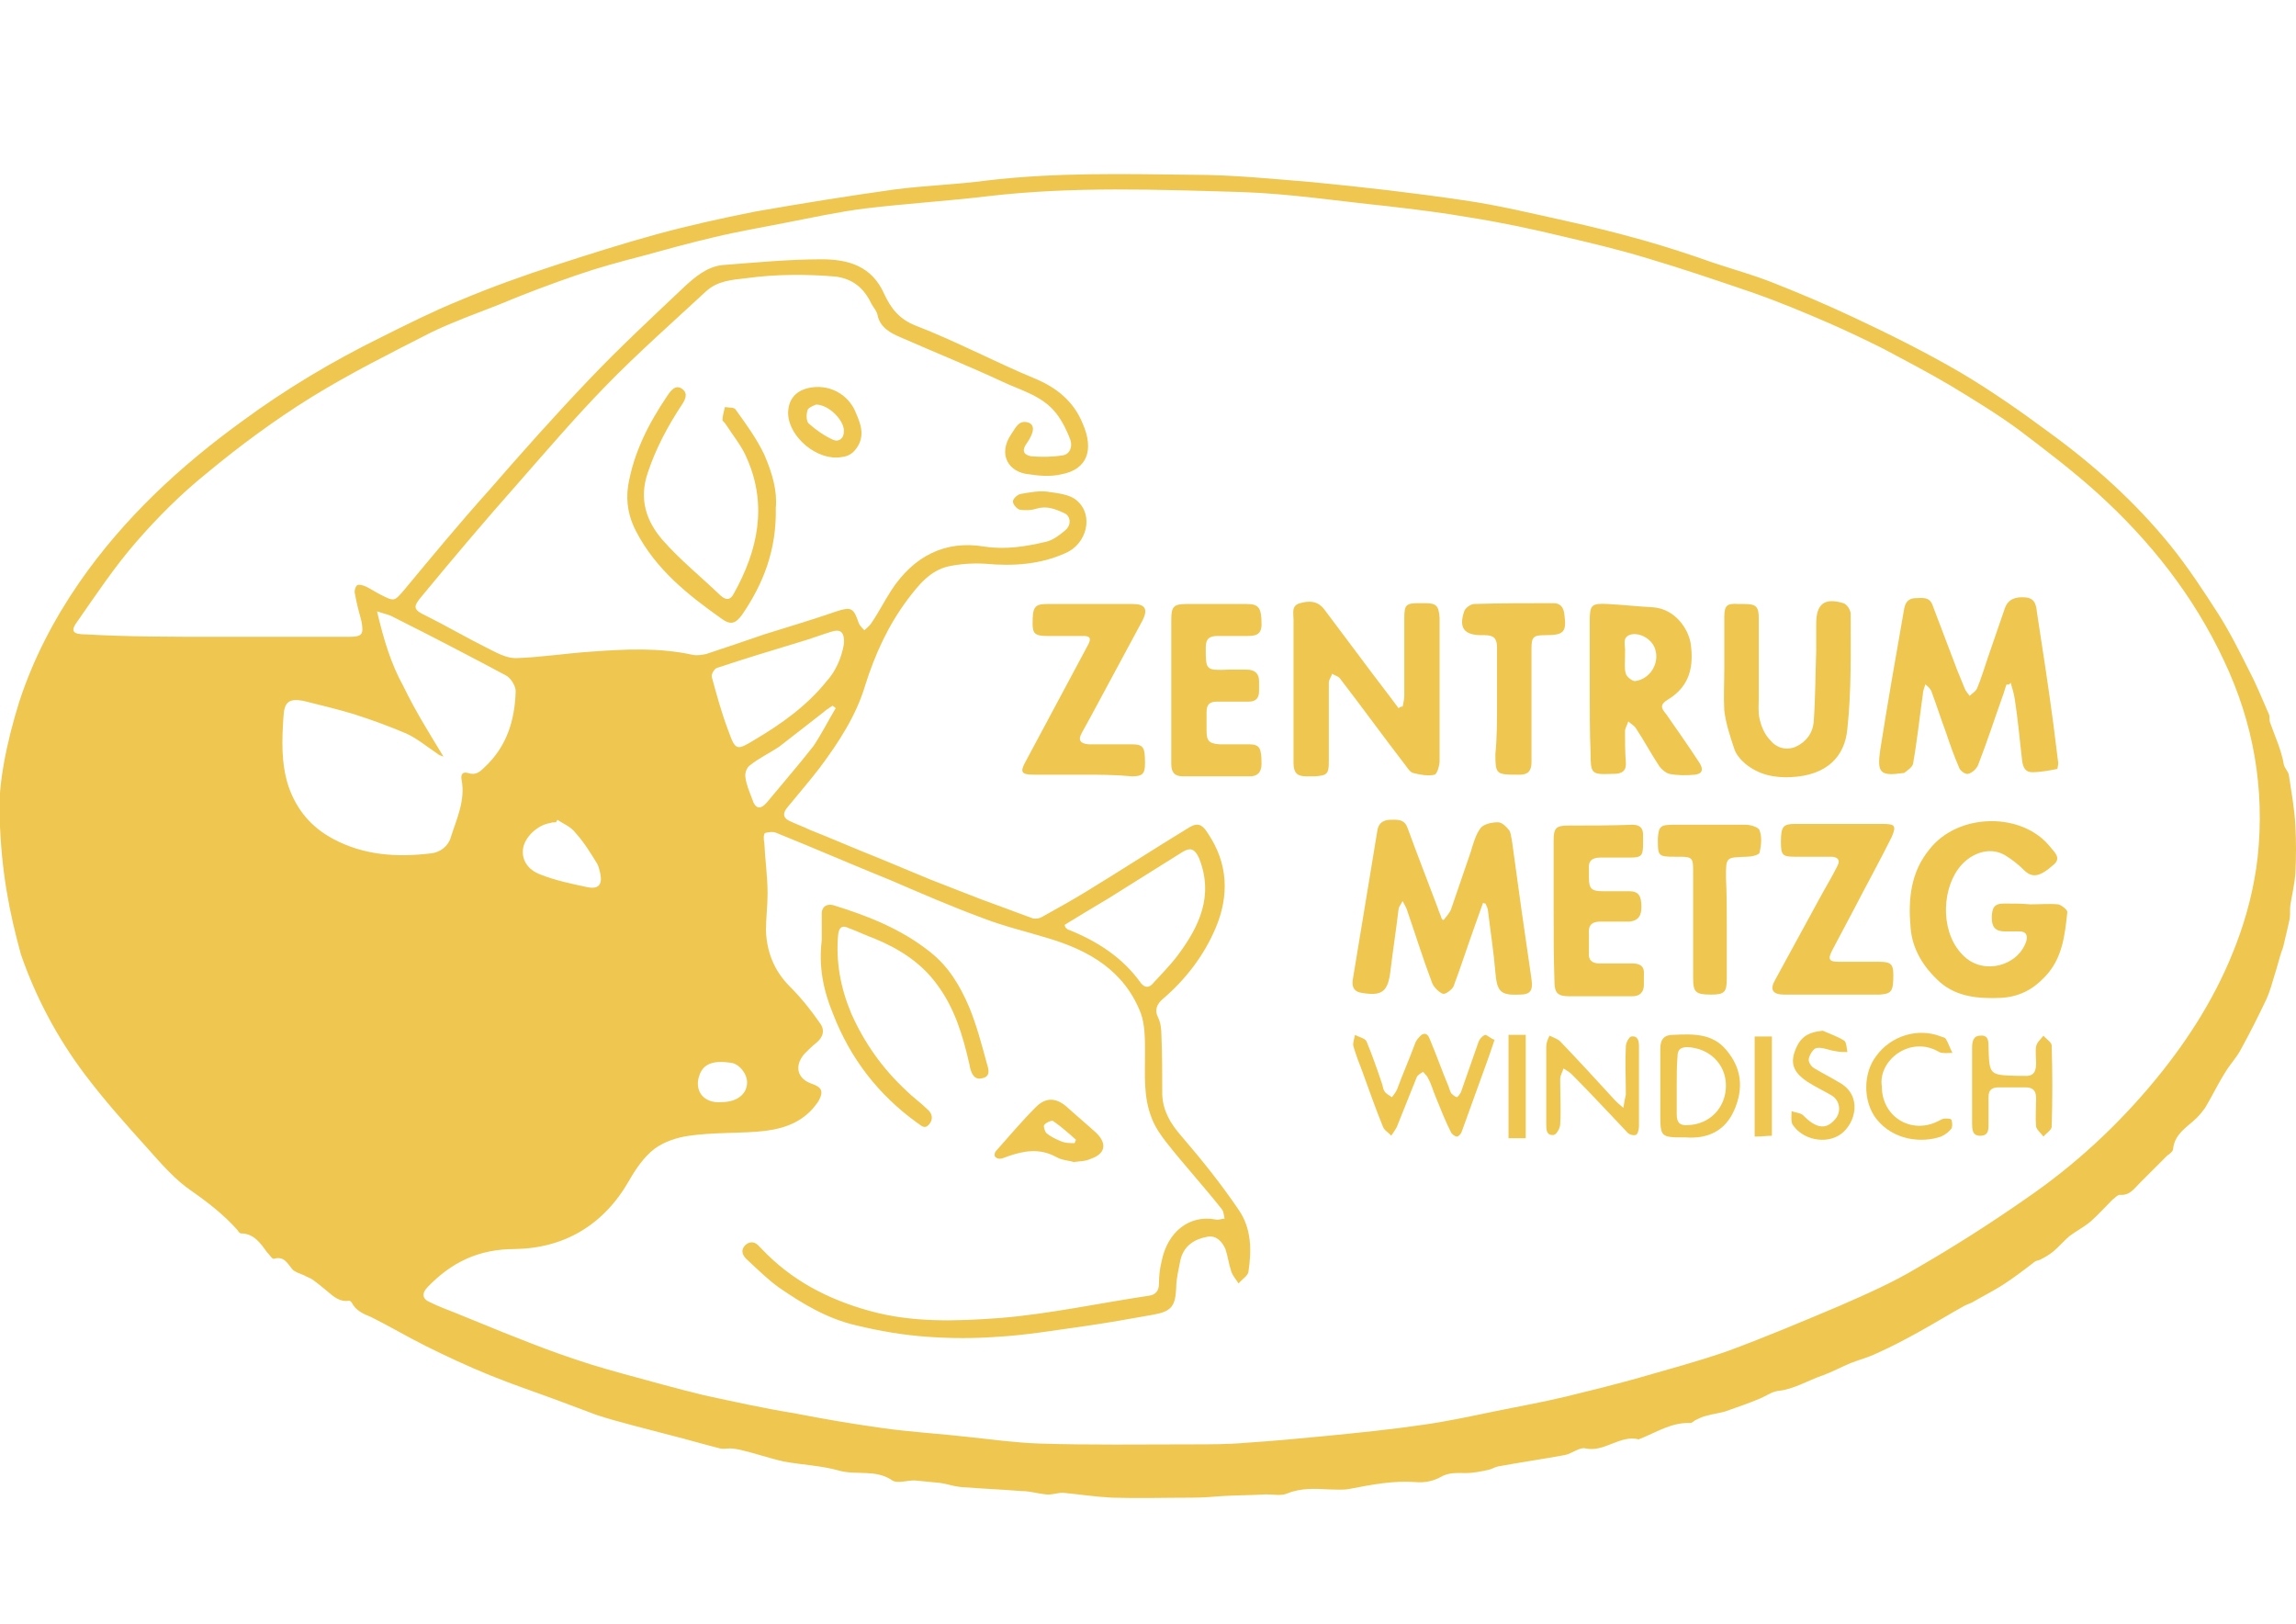 <?xml version="1.0" encoding="utf-8"?>
<!-- Generator: Adobe Illustrator 15.1.0, SVG Export Plug-In . SVG Version: 6.00 Build 0)  -->
<!DOCTYPE svg PUBLIC "-//W3C//DTD SVG 1.1//EN" "http://www.w3.org/Graphics/SVG/1.1/DTD/svg11.dtd">
<svg version="1.1" id="Ebene_1" xmlns="http://www.w3.org/2000/svg" xmlns:xlink="http://www.w3.org/1999/xlink" x="0px" y="0px"
	 width="1190.549px" height="841.891px" viewBox="0 0 1190.549 841.891" enable-background="new 0 0 1190.549 841.891"
	 xml:space="preserve">
<g>
	<path fill="#EFC64F" d="M-0.211,422.902c-0.85-15.316,3.402-37.441,10.214-59.141c7.234-22.122,17.869-42.546,31.056-61.692
		c22.974-33.187,52.33-60.416,84.667-83.817c22.548-16.595,46.8-31.058,71.902-43.398c13.613-6.806,27.229-13.613,40.844-19.146
		c16.168-6.806,32.76-12.764,49.777-18.295c17.02-5.53,34.464-11.062,51.481-15.744c17.02-4.682,34.465-8.507,51.482-11.909
		c24.254-4.258,48.079-8.085,72.326-11.487c16.169-2.128,32.335-2.554,48.077-4.681c35.74-4.258,71.481-3.404,106.792-2.978
		c20.848,0,41.269,2.126,62.12,3.825c26.376,2.552,52.331,5.531,78.283,9.361c17.871,2.552,35.313,6.806,52.758,10.635
		c13.614,2.979,27.228,6.383,40.846,10.212c11.908,3.404,23.823,7.236,35.736,11.487c10.21,3.404,20.848,6.382,30.632,10.212
		c14.041,5.53,28.078,11.487,41.696,17.871c19.143,8.935,37.865,18.298,56.16,28.933c15.742,9.36,31.06,19.996,45.95,31.06
		c23.404,17.018,44.673,36.162,62.969,58.713c8.932,11.059,17.018,23.399,24.675,35.313c5.956,9.355,11.065,19.567,16.17,29.782
		c3.827,7.233,6.806,14.889,10.214,22.548c0.424,1.273,0,2.555,0.424,3.828c2.553,7.233,5.952,14.463,7.233,22.122
		c0.424,1.703,2.129,3.404,2.553,5.107c1.275,8.933,2.98,17.441,3.404,26.378c0.423,8.087,0.423,16.594,0,25.103
		c-0.424,5.105-1.705,10.636-2.553,15.745c-0.424,2.552,0,5.104-0.424,7.657c-0.852,3.827-1.705,7.659-2.557,11.063
		c-0.424,2.126-0.847,3.825-1.705,5.954c-1.273,3.827-2.124,7.659-3.399,11.487c-1.275,4.257-2.553,8.933-4.258,12.767
		c-4.254,8.93-8.509,17.438-13.19,25.952c-2.124,4.26-5.528,7.659-8.081,11.912c-3.831,5.957-6.808,12.339-10.637,18.721
		c-1.275,1.703-2.553,3.404-4.258,5.107c-4.682,4.679-11.485,8.083-12.339,16.166c0,1.275-1.705,2.553-2.98,3.404
		c-4.681,4.681-9.786,9.786-14.465,14.465c-2.977,2.979-5.105,6.378-10.21,5.957c-1.275,0-2.553,1.7-3.828,2.552
		c-3.827,3.826-7.233,7.657-11.065,11.062c-3.399,2.977-7.657,5.107-11.057,7.659c-2.98,2.553-5.532,5.531-8.509,8.083
		c-2.129,1.703-4.258,2.979-6.808,4.256c-0.852,0.426-1.701,0.426-2.553,0.85c-5.532,4.258-11.062,8.511-17.018,12.339
		c-4.682,2.978-9.786,5.53-14.889,8.509c-1.275,0.849-2.977,1.274-4.682,2.126c-7.661,4.258-15.319,8.935-22.974,13.192
		c-7.658,4.256-14.89,8.085-22.547,11.485c-4.258,2.131-9.36,3.403-13.617,5.109c-5.105,2.126-9.787,4.679-14.462,6.378
		c-7.661,2.552-14.889,7.235-23.403,8.085c-2.977,0.424-5.957,2.552-8.933,3.827c-5.957,2.553-12.341,4.682-18.295,6.806
		c-2.98,0.852-6.38,1.275-9.36,2.131c-2.129,0.422-3.828,1.273-5.529,2.127c-1.274,0.426-2.129,1.703-2.979,1.703
		c-9.786-0.426-17.441,4.682-25.952,8.083c-0.424,0-0.852,0.426-0.852,0.426c-9.787-2.553-17.867,6.806-27.651,4.682
		c-2.98-0.85-6.808,2.552-10.638,3.401c-11.489,2.129-23.404,3.83-34.889,5.957c-1.706,0.426-2.98,1.272-4.682,1.702
		c-3.828,0.85-8.085,1.706-11.913,1.706c-4.681,0-8.933-0.426-13.19,2.126c-3.827,2.129-8.509,2.979-12.766,2.555
		c-11.485-0.852-22.547,1.273-33.607,3.402c-3.404,0.849-7.662,0.426-11.062,0.426c-7.662-0.426-14.889-0.852-22.123,2.126
		c-2.98,1.273-7.237,0.426-10.638,0.426c-7.661,0.424-14.889,0.424-22.55,0.85c-5.529,0.424-10.638,0.85-16.167,0.85
		c-13.613,0-27.655,0.426-41.269,0c-8.509-0.426-17.018-1.703-25.526-2.553c-2.98,0-5.957,1.273-8.937,0.85
		c-4.254-0.426-8.081-1.705-12.339-1.705c-10.636-0.848-21.271-1.273-31.909-2.127c-3.827-0.426-7.235-1.703-10.64-2.129
		c-4.255-0.423-8.507-0.849-13.188-1.274c-3.828,0-8.935,1.705-11.487,0c-8.507-5.957-18.721-2.553-27.653-5.105
		c-8.935-2.552-19.146-2.978-28.505-4.681c-7.659-1.705-14.891-4.258-22.124-5.957c-2.127-0.426-3.828-0.85-5.957-0.85
		c-1.7,0-3.401,0.424-5.104,0c-8.509-2.128-17.018-4.681-25.526-6.806c-6.38-1.703-13.19-3.403-19.57-5.106
		c-6.38-1.705-12.767-3.404-19.145-5.531c-6.806-2.552-13.618-5.106-20.422-7.659c-11.486-4.258-22.974-8.085-34.463-12.767
		c-11.489-4.681-22.549-9.786-33.609-15.316c-9.36-4.684-18.721-10.212-28.081-14.891c-4.256-1.701-8.083-3.402-10.212-7.658
		c-0.424-0.426-0.85-0.851-1.275-0.851c-4.68,0.851-8.083-2.127-11.062-4.68c-2.553-2.129-5.104-4.258-8.083-6.382
		c-1.273-0.848-2.979-1.273-4.256-2.129c-2.128-0.85-4.681-1.701-5.956-2.977c-2.553-2.978-4.256-7.233-9.786-5.532
		c-0.852,0-2.131-2.127-3.404-3.4c-3.403-4.683-6.806-9.788-13.615-9.788c-0.424,0-1.275-0.852-1.703-1.703
		c-6.806-7.661-14.889-14.039-23.402-19.996c-8.935-5.956-16.168-14.465-23.401-22.548c-11.487-12.767-22.549-25.103-32.761-38.717
		c-14.039-18.721-25.101-39.565-32.762-61.692C4.897,473.108,0.639,452.259-0.211,422.902z M112.11,330.152
		c22.975,0,45.952,0,68.925,0c6.808,0,7.659-1.273,6.382-8.085c-1.275-4.68-2.553-9.356-3.404-14.464
		c-0.426-1.274,0.426-3.827,1.275-4.257c0.85-0.424,2.979,0,4.682,0.852c2.552,1.272,5.104,2.978,7.659,4.255
		c6.806,3.402,6.806,3.402,11.911-2.552c14.463-17.441,28.933-34.89,43.823-51.481c17.018-19.572,34.033-38.717,51.906-57.438
		c15.743-16.594,32.761-32.336,49.353-48.079c5.53-5.106,11.911-10.636,19.994-11.487c17.018-1.274,34.035-2.978,51.482-2.978
		c13.616,0,25.952,3.403,32.337,17.871c3.401,7.235,7.657,13.192,16.592,16.592c20.848,8.085,40.843,18.723,61.263,27.229
		c11.489,4.684,20.422,11.913,25.104,23.404c5.956,13.614,2.552,23.825-11.062,26.378c-5.533,1.277-11.062,0.852-16.595,0
		c-10.637-0.847-16.592-10.21-9.355-20.847c2.129-2.979,3.827-7.66,8.933-5.957c3.403,1.275,2.976,5.107-0.848,10.638
		c-2.553,3.402-2.129,5.956,2.125,6.806c5.108,0.426,10.638,0.426,16.17-0.426c3.828-0.424,5.528-4.257,4.258-8.083
		c-1.705-4.683-4.258-9.788-7.238-13.615c-7.233-9.358-18.295-11.911-28.074-16.593c-17.446-8.083-35.317-15.318-52.759-22.974
		c-5.106-2.127-10.638-5.104-11.912-11.487c-0.426-2.127-1.703-3.399-2.979-5.53c-3.826-8.083-9.356-13.19-18.721-14.463
		c-15.317-1.275-31.058-1.275-46.376,0.849c-7.231,0.85-14.889,1.275-20.848,6.807c-17.443,16.168-35.314,31.91-51.906,48.928
		c-16.169,16.593-31.058,34.033-46.376,51.481c-16.593,18.721-32.761,37.865-48.929,57.438c-5.107,5.954-4.682,7.235,2.552,10.636
		c10.215,5.106,20.422,11.061,30.634,16.168c5.105,2.553,10.214,5.53,15.319,5.53c13.189-0.424,26.38-2.553,39.563-3.401
		c17.443-1.275,34.89-2.129,52.333,1.703c2.126,0.426,4.681,0,6.806-0.426c10.212-3.402,20.419-6.807,30.207-10.21
		c12.339-3.83,25.099-7.659,37.441-11.913c7.657-2.553,8.935-1.703,11.487,5.956c0.422,1.275,1.703,2.553,2.979,3.828
		c1.272-1.275,2.553-2.129,3.399-3.402c3.83-5.532,6.808-11.488,10.638-17.443c11.487-17.441,27.655-25.952,48.079-22.548
		c11.065,1.703,21.697,0,32.335-2.555c3.403-0.848,6.808-3.399,9.79-5.954c3.399-2.979,2.553-7.66-0.852-8.933
		c-4.682-2.129-8.933-3.83-14.466-2.129c-2.552,0.85-5.956,0.85-8.508,0.426c-1.275-0.426-3.404-2.555-3.404-4.258
		c0-1.273,2.129-3.404,3.827-3.83c4.682-0.847,9.36-1.7,13.618-1.272c5.528,0.852,11.908,1.272,15.742,4.681
		c8.933,7.66,5.105,22.549-5.956,27.23c-13.19,5.956-27.228,6.806-41.269,5.53c-6.383-0.422-12.767,0-19.146,1.275
		c-9.789,2.129-15.745,9.786-21.275,17.018c-10.212,13.616-17.016,28.505-22.125,44.671c-4.679,15.744-13.613,29.36-23.399,42.551
		c-5.531,7.231-11.487,14.039-17.019,20.847c-2.128,2.553-2.554,5.105,0.85,6.807c3.404,1.7,7.234,2.978,10.638,4.681
		c11.911,4.682,23.4,9.786,35.313,14.466c9.358,3.825,18.295,7.657,27.655,11.486c8.51,3.4,16.593,6.378,25.102,9.786
		c9.357,3.404,18.295,6.807,27.657,10.212c1.701,0.426,3.823,0,5.104-0.849c7.657-4.258,15.319-8.509,22.971-13.19
		c17.445-10.638,34.465-21.699,51.91-32.337c5.105-3.401,7.657-2.978,11.058,2.553c10.214,15.321,11.065,31.913,3.831,48.929
		c-5.956,14.039-15.318,26.382-27.231,36.59c-2.976,2.552-4.681,5.53-2.552,9.786c1.272,2.552,1.7,5.956,1.7,8.935
		c0.428,10.21,0.428,20.85,0.428,31.057c0.424,8.509,4.258,14.89,9.786,21.273c10.638,12.339,20.848,25.103,29.784,38.291
		c6.807,9.786,6.807,21.273,5.105,32.337c-0.424,2.126-3.404,3.827-5.105,5.956c-1.274-2.129-2.979-3.83-3.827-6.382
		c-1.275-3.826-1.705-7.66-2.98-11.487c-1.701-3.825-4.682-7.233-9.356-6.378c-6.808,1.272-12.338,4.679-14.041,12.338
		c-0.848,4.684-2.125,9.358-2.125,14.04c-0.428,9.788-2.552,12.339-11.913,14.039c-11.912,2.129-23.827,4.258-35.74,5.957
		c-15.314,2.129-30.208,4.681-45.522,5.53c-11.487,0.852-23.404,0.852-35.313,0c-12.769-0.85-25.103-2.979-37.443-5.956
		c-14.889-3.402-27.655-11.062-39.994-19.57c-5.956-4.256-11.487-9.786-17.02-14.889c-2.127-2.127-2.977-4.682-0.424-7.236
		c2.553-2.126,5.104-1.7,7.235,0.852c0.422,0.426,0.848,0.85,1.273,1.275c15.316,16.168,34.035,25.952,55.309,31.911
		c22.549,6.38,45.524,5.53,68.499,3.827c25.528-2.131,51.055-7.661,76.581-11.487c3.828-0.426,5.533-2.552,5.533-6.382
		c0-3.827,0.424-7.657,1.272-11.062c2.98-15.742,14.466-24.677,28.084-22.122c1.7,0.424,2.976-0.426,4.677-0.426
		c-0.42-1.703-0.42-3.402-1.273-4.682c-9.36-11.913-19.57-22.974-28.937-34.889c-2.976-3.828-5.952-8.083-7.657-12.767
		c-4.254-10.636-3.404-22.12-3.404-33.607c0-6.806,0-14.466-2.124-20.422c-8.509-22.122-26.809-32.76-48.507-39.143
		c-11.062-3.399-22.123-5.952-33.185-10.209c-16.168-5.957-31.91-12.767-47.651-19.572c-19.993-8.084-39.563-16.593-59.565-24.678
		c-1.701-0.848-4.256-0.424-5.955,0c-0.849,0.426-0.849,3.404-0.423,5.107c0.423,8.935,1.703,17.443,1.703,26.382
		c0,6.378-0.852,12.765-0.852,19.145c0.426,11.062,4.257,20.85,12.338,28.933c5.957,5.956,11.062,12.339,15.743,19.146
		c2.552,3.401,1.702,7.235-2.129,10.212c-2.127,1.703-4.258,3.827-5.957,5.532c-5.53,6.378-3.827,13.188,4.256,15.743
		c4.684,1.701,5.532,3.825,3.404,8.083c-0.85,1.703-2.127,2.979-3.404,4.681c-7.657,8.51-17.869,11.062-28.931,11.911
		c-11.912,0.85-23.403,0.426-35.314,2.129c-5.956,0.85-12.767,2.979-17.871,6.806c-5.531,4.258-9.786,10.64-13.19,16.592
		c-13.19,22.975-33.611,34.892-59.141,35.317c-18.721,0-32.76,6.806-45.097,19.567c-3.403,3.404-2.978,6.383,1.275,8.084
		c4.256,2.131,8.935,3.829,13.19,5.532c8.509,3.402,16.592,6.806,25.101,10.212c9.786,3.828,19.146,7.659,28.933,11.063
		c10.638,3.825,21.699,7.233,32.76,10.212c14.04,3.827,27.656,7.657,41.695,11.062c15.742,3.403,31.057,6.806,46.8,9.355
		c15.318,2.979,30.207,5.533,45.524,7.662c14.891,2.129,30.208,2.979,45.099,4.681c11.91,1.273,24.251,2.979,36.586,3.402
		c26.384,0.85,52.758,0.426,79.138,0.426c9.36,0,19.146,0,28.503-0.85c13.19-0.852,26.809-2.129,39.998-3.403
		c17.441-1.703,34.461-3.404,51.907-5.957c11.908-1.703,23.827-4.255,36.16-6.806c12.338-2.551,24.679-4.684,37.018-7.659
		c12.339-2.979,24.251-5.954,36.592-9.358c16.166-4.682,32.332-8.935,48.075-14.466c19.57-7.233,38.717-15.316,57.863-23.401
		c13.613-5.956,27.227-11.911,39.993-19.57c19.146-11.062,37.87-22.974,56.163-35.738c25.526-17.443,48.078-38.291,67.648-62.119
		c17.441-21.272,31.913-44.247,41.693-70.203c5.532-14.464,9.36-29.782,11.061-44.671c3.828-35.738-2.124-69.774-17.441-102.108
		c-15.742-33.612-38.293-62.119-65.52-86.796c-13.19-11.911-27.232-22.549-41.27-33.184c-11.062-8.086-22.975-15.321-34.889-22.551
		c-11.489-6.806-22.975-12.765-34.89-19.145c-9.36-4.681-19.146-9.358-28.933-13.615c-12.766-5.531-25.103-10.636-38.293-15.317
		c-18.719-6.382-37.441-12.767-56.16-18.297c-14.041-4.256-28.507-7.659-42.974-11.063c-15.743-3.825-31.913-7.233-48.079-9.786
		c-14.466-2.553-28.933-4.258-43.398-5.956c-25.103-2.553-49.777-6.381-74.881-7.234c-43.821-1.274-87.643-2.978-131.467,2.129
		c-21.272,2.553-42.546,3.826-63.819,6.38c-13.613,1.703-27.229,4.682-40.417,7.234c-12.765,2.555-25.524,4.681-37.867,7.659
		c-12.765,2.979-25.101,6.382-37.441,9.788c-11.487,2.979-22.549,5.954-33.609,9.786c-13.616,4.682-27.23,9.788-40.42,15.319
		c-11.913,4.681-23.828,8.933-35.313,14.465c-20.852,10.636-42.121,21.273-62.121,33.609
		c-19.146,11.911-37.016,25.104-54.459,39.564c-13.19,10.638-25.524,22.974-36.588,35.738
		c-11.062,12.769-20.42,26.806-30.206,40.846c-3.829,5.106-2.555,6.806,4.256,6.806C66.159,330.152,89.136,330.152,112.11,330.152z
		 M229.963,392.269c-1.273-0.424-2.553-0.85-3.402-1.705c-5.107-3.399-10.212-7.657-15.744-10.21
		c-8.931-3.829-18.296-7.233-27.653-10.212c-8.507-2.552-17.441-4.681-25.953-6.806c-7.233-1.275-9.788,0.424-10.212,8.083
		c-0.849,12.339-1.274,24.252,2.553,36.164c4.256,12.339,11.911,21.273,22.973,27.23c15.744,8.509,32.76,9.788,50.629,7.657
		c5.104-0.424,9.356-3.826,10.636-8.507c2.979-9.358,7.659-19.145,5.532-29.784c-0.426-2.553,0.424-4.256,3.402-3.402
		c3.827,1.273,5.954-0.424,8.509-2.978c11.485-10.636,15.742-24.252,16.168-39.566c0-2.553-2.552-6.806-5.104-8.083
		c-19.148-10.212-38.717-20.42-58.289-30.208c-2.127-1.273-4.679-1.703-8.509-2.979c3.404,14.466,7.233,27.229,13.616,38.717
		C215.497,368.869,222.731,380.358,229.963,392.269z M552.036,479.488c0.428,1.273,0.428,1.703,0.852,1.703
		c0.424,0.426,0.847,0.852,1.275,0.852c14.887,5.954,28.078,14.465,37.441,27.653c2.124,2.555,4.257,2.555,6.38,0
		c4.253-4.68,8.933-9.358,12.762-14.466c11.065-14.887,18.723-30.631,11.065-50.203c-2.128-4.68-4.257-5.952-8.513-3.4
		c-12.762,8.083-25.952,16.169-38.717,24.252C567.355,470.128,559.698,474.809,552.036,479.488z M437.587,333.982
		c0.426-6.383-1.703-8.084-6.806-6.383c-5.53,1.705-11.062,3.83-17.018,5.533c-14.04,4.257-28.081,8.509-42.118,13.189
		c-1.275,0.424-2.979,3.402-2.553,4.682c2.553,9.358,5.104,18.721,8.507,27.655c3.827,10.636,4.257,10.636,14.039,4.682
		c13.616-8.086,26.809-17.443,37.018-30.208C433.332,348.021,436.312,341.214,437.587,333.982z M289.103,425.029
		c-0.426,0.426-0.426,0.85-0.852,1.275c-0.849,0-2.126,0-2.978,0.423c-6.38,0.852-13.188,7.234-14.04,13.19
		c-0.847,5.53,2.129,11.062,9.36,13.616c7.657,2.978,15.743,4.681,23.826,6.38c5.956,1.272,8.083-1.275,6.806-7.234
		c-0.424-1.705-0.85-3.827-1.703-5.106c-3.402-5.53-6.806-11.063-11.063-15.742C295.908,428.436,292.081,427.158,289.103,425.029z
		 M433.332,367.168c-0.426-0.426-0.85-0.852-1.703-1.275c-1.705,1.275-3.402,2.129-4.682,3.402
		c-7.659,5.956-15.319,11.912-22.972,17.871c-5.107,3.399-10.638,5.954-15.321,9.786c-1.273,0.85-2.553,3.827-2.127,5.956
		c0.424,3.826,2.127,7.657,3.402,11.062c1.703,5.53,4.255,5.956,7.659,2.129c8.083-9.786,16.592-19.572,24.251-29.358
		C426.1,380.358,429.504,373.548,433.332,367.168z M374.194,571.387c8.085,0,13.189-4.256,13.189-10.212
		c0-4.679-4.257-9.786-8.508-10.21c-8.935-1.277-14.04,0.424-16.169,6.378C359.731,565.431,364.833,572.24,374.194,571.387z"/>
	<path fill="#EFC64F" d="M1040.466,354.827c-0.852,2.131-1.275,4.258-2.134,6.383c-4.253,11.912-8.08,23.825-12.762,35.738
		c-0.852,1.703-2.98,3.827-5.105,4.255c-1.274,0.426-4.257-1.703-4.685-3.401c-2.553-5.954-4.682-11.911-6.806-18.297
		c-2.553-6.807-4.682-13.614-7.234-20.42c-0.424-1.705-1.705-2.979-3.404-4.258c-0.423,1.703-1.274,3.402-1.274,5.107
		c-1.701,11.91-2.977,24.251-5.105,36.162c-0.423,1.705-2.976,3.401-4.681,4.681h-0.42c-11.912,1.703-13.613,0-11.912-11.91
		c3.827-24.252,8.085-48.503,12.34-72.754c0.424-2.979,1.701-5.533,5.105-5.957c3.827,0,8.085-1.275,9.79,3.826
		c4.253,11.061,8.505,22.548,12.763,33.611c1.274,2.979,2.552,6.38,3.827,9.358c0.424,1.273,1.705,2.553,2.553,3.825
		c1.274-1.272,2.976-2.127,3.827-3.825c2.129-5.107,3.828-10.636,5.533-15.745c2.976-8.509,5.956-17.441,8.933-25.952
		c1.7-4.681,5.532-5.956,10.638-5.53c4.681,0.426,5.528,3.404,5.956,7.659c2.976,19.145,5.956,38.717,8.509,57.861
		c0.848,6.806,1.701,13.615,2.553,20.419c0,0.85-0.424,2.555-0.424,2.979c-4.258,0.85-8.937,1.705-13.19,1.705
		c-3.403,0-4.686-2.553-5.108-5.956c-1.275-10.638-2.129-21.273-3.828-31.911c-0.424-2.979-1.275-5.53-2.125-8.509
		C1041.742,355.253,1041.315,354.827,1040.466,354.827z"/>
	<path fill="#EFC64F" d="M748.602,476.936c1.273-1.705,2.977-3.401,3.823-5.53c3.404-9.788,6.808-19.996,10.214-29.782
		c1.275-4.258,2.553-8.935,5.109-12.339c1.701-2.126,5.952-2.976,8.933-2.976c2.129,0,4.253,2.127,5.952,4.258
		c0.852,1.272,0.852,3.399,1.275,4.679c1.705,12.339,3.403,24.677,5.109,37.016c1.705,11.913,3.399,23.404,5.104,35.317
		c0.852,5.954-0.424,8.083-6.38,8.083c-9.786,0.426-11.485-1.705-12.339-11.487c-0.852-10.636-2.553-21.273-3.827-31.913
		c0-1.273-0.848-2.553-1.275-3.825c-0.424,0-0.852,0-1.273-0.426c-1.275,3.829-2.98,8.085-4.258,11.913
		c-3.831,10.638-7.233,21.272-11.065,31.484c-0.847,1.705-4.253,4.258-5.528,3.828c-2.129-0.85-4.682-3.402-5.532-5.531
		c-4.682-12.338-8.509-24.677-12.763-37.018c-0.428-1.703-1.275-2.979-2.553-5.53c-1.274,2.127-2.129,3.403-2.129,4.258
		c-1.274,10.637-2.979,21.698-4.257,32.334c-1.275,10.212-4.258,12.767-14.466,11.063c-3.827-0.426-5.532-2.555-5.104-6.382
		c2.553-15.317,5.104-31.058,7.657-46.374c1.705-10.212,3.404-20.85,5.109-31.06c0.424-3.399,2.129-5.53,5.952-5.954
		c3.827,0,8.085-0.85,9.79,4.255c5.105,14.042,10.638,28.081,15.742,41.695c0.424,1.703,1.275,2.979,1.701,4.681
		C747.748,476.936,748.174,476.936,748.602,476.936z"/>
	<path fill="#EFC64F" d="M727.326,366.316c0.428-2.127,0.848-3.825,0.848-5.954c0-13.19,0-26.38,0-39.996
		c0-6.806,0.852-7.657,7.661-7.657c0.848,0,2.129,0,2.977,0c5.956,0,7.237,1.272,7.661,7.657c0,11.063,0,21.699,0,32.763
		c0,13.613,0,27.652,0,41.269c0,2.553-1.275,6.806-2.553,7.233c-3.403,0.85-7.661,0-11.061-0.849
		c-1.705-0.424-2.98-2.553-4.258-4.258c-11.489-14.887-22.551-30.208-34.035-45.097c-0.852-0.852-2.553-1.275-3.828-2.131
		c-0.424,1.705-1.701,2.978-1.701,4.683c0,13.616,0,27.23,0,40.846c0,6.378-0.851,7.233-7.237,7.657c-1.701,0-2.977,0-4.682,0
		c-4.681,0-6.38-2.126-6.38-6.806c0-24.677,0-49.777,0-74.455c0-3.404-1.275-7.235,3.404-8.509
		c4.677-1.275,8.933-1.275,12.338,2.979c6.809,8.935,13.618,18.295,20.422,27.229c5.957,8.083,12.339,16.166,18.295,24.251
		C726.049,366.316,726.903,366.316,727.326,366.316z"/>
	<path fill="#EFC64F" d="M1052.804,468.853c4.682,0,9.786-0.426,14.466,0c1.701,0.426,5.104,2.979,4.681,4.256
		c-1.274,11.91-2.552,23.825-11.489,33.186c-6.38,6.806-13.613,10.636-23.399,11.062c-11.062,0.426-22.122-0.426-31.06-8.083
		c-8.509-7.659-14.465-17.02-15.314-28.507c-1.275-14.461,0-28.503,9.786-40.418c14.889-19.146,48.503-19.572,62.968-0.852
		c2.125,2.553,5.529,5.531,1.275,8.935c-7.238,6.383-11.062,6.807-15.318,2.553c-2.98-2.979-6.381-5.53-9.786-7.657
		c-8.938-5.107-19.146,0-24.252,7.233c-8.937,12.339-8.937,34.466,3.399,45.527c10.215,9.355,27.656,4.681,31.913-8.083
		c0.848-2.979,0-5.107-3.403-5.107c-2.553,0-5.105,0-7.657,0c-4.682,0-6.809-2.129-6.809-6.806c0-5.531,1.275-7.659,6.38-7.659
		C1043.442,468.427,1048.123,468.427,1052.804,468.853C1052.804,468.427,1052.804,468.853,1052.804,468.853z"/>
	<path fill="#EFC64F" d="M824.33,357.806c0-11.909,0-23.826,0-35.738c0-8.509,0.852-9.356,9.36-8.931
		c7.657,0.422,15.314,1.273,23.399,1.701c11.485,0.852,18.295,11.063,19.57,18.721c1.705,11.912-0.424,22.124-11.485,28.935
		c-4.257,2.553-4.257,4.256-1.274,7.659c5.956,8.509,11.908,17.018,17.441,25.524c2.128,3.402,1.274,5.533-2.553,5.957
		c-4.258,0.423-8.933,0.423-13.19-0.426c-1.705-0.424-3.827-2.129-5.104-3.826c-4.258-6.382-8.086-13.615-12.339-19.996
		c-0.852-1.274-2.557-2.128-3.827-3.403c-0.429,1.705-1.705,3.403-1.705,5.106c0,5.107,0,10.638,0.423,15.743
		c0.429,4.681-1.7,6.38-6.38,6.38c-0.424,0-0.848,0-0.848,0c-10.637,0.426-11.061,0-11.061-11.06
		C824.33,379.933,824.33,368.869,824.33,357.806z M842.625,340.364L842.625,340.364c0,2.976-0.424,6.378,0.424,8.931
		c0.428,1.705,3.403,3.829,4.685,3.829c7.657-0.852,12.763-8.935,10.634-16.168c-1.275-5.104-7.233-8.935-12.339-8.083
		c-5.532,1.273-2.979,5.954-3.403,9.356C842.625,339.087,842.625,339.938,842.625,340.364z"/>
	<path fill="#EFC64F" d="M894.108,345.895c0-8.509,0-17.443,0-25.952c0-5.956,1.275-7.233,7.234-6.806c0.852,0,2.129,0,2.976,0
		c6.385,0,7.662,1.273,7.662,7.657c0,13.616,0,26.804,0,40.42c0,3.827-0.429,8.083,0.423,11.487
		c0.852,3.825,2.553,8.083,5.533,11.061c2.976,3.828,8.081,5.531,13.19,3.404c5.528-2.553,8.933-7.236,9.355-13.192
		c0.852-11.91,0.852-24.251,1.275-36.162c0-4.681,0-9.358,0-14.465c0-10.21,4.258-13.614,14.037-10.636
		c1.705,0.426,3.828,3.402,3.828,5.53c0,19.994,0.428,39.994-1.701,59.564c-1.275,14.465-10.638,24.251-29.36,25.103
		c-8.509,0.426-16.59-1.274-23.4-6.806c-2.552-2.129-5.104-5.106-5.956-8.085c-2.129-6.378-4.257-12.765-5.104-19.57
		C893.685,361.638,894.108,353.552,894.108,345.895L894.108,345.895z"/>
	<path fill="#EFC64F" d="M561.397,401.629c-8.509,0-16.594,0-25.104,0c-6.806,0-7.657-1.272-4.257-7.233
		c10.638-19.996,21.698-40.42,32.336-60.416c1.705-3.403,0.424-4.255-2.552-4.255c-6.381,0-12.767,0-18.723,0
		c-6.381,0-7.658-1.275-7.658-6.383c0-8.509,0.848-10.209,7.658-10.209c14.889,0,29.783,0,44.249,0c6.38,0,8.085,2.552,5.104,8.507
		c-8.933,16.592-17.871,33.184-26.804,49.777c-1.705,2.979-2.976,5.53-4.681,8.509c-2.129,3.828-0.848,5.531,3.403,5.957
		c7.233,0,14.466,0,22.123,0c6.38,0,7.233,1.272,7.233,9.785c0,5.531-1.275,6.807-6.806,6.807
		C577.987,401.629,569.906,401.629,561.397,401.629L561.397,401.629z"/>
	<path fill="#EFC64F" d="M949.838,515.652c-8.081,0-16.166,0-24.675,0c-5.952,0-7.657-2.553-4.682-7.659
		c7.662-14.04,15.319-28.079,22.975-42.119c2.979-5.53,6.38-11.061,9.355-17.018c1.705-3.403-0.423-4.681-3.399-4.681
		c-6.38,0-12.767,0-18.723,0c-6.38,0-7.234-0.85-7.234-7.66c0-8.085,1.275-9.357,7.234-9.357c15.318,0,30.212,0,45.526,0
		c6.38,0,7.233,0.849,4.682,6.806c-6.38,12.764-13.19,25.101-19.57,37.441c-3.828,7.233-7.657,14.465-11.489,21.699
		c-2.125,4.255-1.273,5.53,3.404,5.53c7.237,0,14.465,0,21.275,0c5.956,0,7.233,1.272,7.233,6.806c0,8.509-0.848,9.788-7.233,10.214
		C966.008,515.652,957.928,515.652,949.838,515.652L949.838,515.652z"/>
	<path fill="#EFC64F" d="M607.347,357.806c0-12.339,0-24.675,0-36.586c0-6.806,1.275-8.083,8.085-8.083c10.21,0,20.848,0,31.056,0
		c6.38,0,7.657,2.127,7.657,10.636c0,5.53-3.4,5.954-7.657,5.954c-5.105,0-10.214,0-15.319,0c-3.827,0-5.956,1.275-5.956,5.956
		c0,11.911,0,11.911,11.913,11.487c2.976,0,5.956,0,9.355,0c4.258,0,6.385,2.127,6.385,5.956c0,1.701,0,3.402,0,5.105
		c0,3.827-1.705,5.53-5.533,5.53c-5.528,0-11.062,0-16.166,0c-3.828,0-5.533,1.275-5.533,5.531c0,2.978,0,5.956,0,9.36
		c0,5.53,1.275,6.806,6.807,7.233c5.108,0,10.214,0,15.318,0c5.533,0,6.38,2.127,6.38,10.212c0,4.258-2.129,6.38-5.952,6.38
		c-11.489,0-22.974,0-34.893,0c-4.254,0-5.953-2.127-5.953-6.38C607.347,382.91,607.347,370.146,607.347,357.806L607.347,357.806z"
		/>
	<path fill="#EFC64F" d="M805.61,471.831c0-11.913,0-24.254,0-36.164c0-6.383,1.274-7.66,7.661-7.66c11.062,0,22.123,0,33.184-0.423
		c3.828,0,5.533,1.7,5.533,5.104c0,1.703,0,2.979,0,4.682c0,6.38-0.852,7.235-6.806,7.235c-5.109,0-10.215,0-15.323,0
		c-4.254,0-6.376,1.703-5.956,5.954c0,1.275,0,2.553,0,4.258c0,5.956,1.279,7.233,7.237,7.233c4.682,0,9.356,0,13.614,0
		c4.681,0,6.38,2.127,6.38,8.083c0,4.258-1.275,7.236-6.38,7.66c-5.105,0-9.786,0-14.89,0c-4.257,0-6.38,1.703-5.956,6.38
		c0,3.404,0,6.382,0,9.788c-0.424,3.828,1.705,5.53,5.533,5.53c5.528,0,11.061,0,17.018,0c4.258,0,6.38,1.703,5.956,5.955
		c0,1.705,0,3.403,0,5.106c0,3.828-2.129,5.957-5.956,5.957c-11.065,0-21.699,0-32.761,0c-5.956,0-7.661-1.703-7.661-7.66
		C805.61,496.082,805.61,483.741,805.61,471.831z"/>
	<path fill="#EFC64F" d="M402.275,263.354c0.424,21.699-6.38,39.141-17.441,55.311c-3.404,4.68-5.956,5.531-10.638,2.127
		c-17.441-12.339-34.035-25.526-44.247-45.097c-3.827-7.233-5.53-14.889-4.258-23.828c2.979-17.443,10.638-32.334,20.422-46.8
		c1.703-2.552,4.256-5.956,7.659-3.403c3.402,2.555,1.275,5.956-0.426,8.509c-7.233,11.063-13.189,22.124-17.441,34.889
		c-4.683,13.618-0.849,25.104,7.66,34.892c8.935,10.212,19.995,19.145,30.207,28.933c2.979,2.552,5.105,2.126,6.807-1.275
		c12.338-22.123,17.443-45.526,6.806-69.774c-2.553-6.38-7.236-11.91-11.062-17.869c-0.426-0.852-1.705-1.705-1.705-2.131
		c0-2.126,0.852-4.681,1.275-6.806c2.129,0.426,4.681,0,5.53,1.273c5.53,7.659,11.063,15.318,14.891,23.404
		C400.572,245.485,403.124,254.846,402.275,263.354z"/>
	<path fill="#EFC64F" d="M426.1,487.573c0-3.829,0-8.935,0-14.039c0-3.404,2.553-5.107,5.957-4.256
		c17.871,5.53,35.313,12.339,50.201,24.251c9.788,7.658,15.742,17.87,20.422,28.931c3.825,9.36,6.378,19.146,8.931,28.507
		c0.852,2.977,2.557,7.231-2.553,8.083c-3.399,0.85-5.53-1.705-6.378-7.235c-3.404-14.889-7.662-29.358-17.018-41.692
		c-8.086-11.062-19.572-18.298-31.911-23.404c-4.684-1.701-8.935-3.826-13.616-5.531c-3.401-1.703-5.106-0.423-5.53,3.404
		c-1.275,14.04,1.273,27.655,6.806,40.844c6.809,15.318,16.169,28.504,28.507,39.993c3.4,3.404,7.657,6.383,11.062,9.791
		c2.553,2.126,2.979,5.104,0.848,7.657c-2.553,2.978-4.256,0.426-6.378-0.85c-19.996-14.463-34.466-33.187-43.4-56.162
		C426.951,513.525,424.397,501.188,426.1,487.573z"/>
	<path fill="#EFC64F" d="M776.257,364.615c0-9.79,0-19.572,0-28.935c0-4.681-1.705-6.38-6.384-6.38c-0.424,0-0.848,0-1.701,0
		c-8.933,0-11.913-3.828-8.933-12.339c0.424-1.703,3.399-3.825,5.104-3.825c13.614-0.426,27.655-0.426,41.27-0.426
		c3.404,0,5.104,2.127,5.528,5.53c1.275,9.356,0,11.062-9.786,11.062c-6.38,0-7.233,0.85-7.233,7.233c0,19.572,0,39.143,0,58.713
		c0,4.256-1.705,6.38-5.957,6.38c-0.423,0-0.847,0-1.7,0c-10.638,0-11.065-0.426-11.065-10.638
		C776.257,382.482,776.257,373.548,776.257,364.615L776.257,364.615z"/>
	<path fill="#EFC64F" d="M895.383,479.488c0,9.358,0,18.721,0,28.081c0,6.806-1.275,8.083-8.085,8.083
		c-8.085,0-9.356-1.275-9.356-8.509c0-18.721,0-37.018,0-55.734c0-6.382-0.428-7.233-6.808-7.233c-0.852,0-1.701,0-2.553,0
		c-8.937,0-8.937-0.426-8.937-9.358c0.428-6.38,1.279-7.233,8.085-7.233c12.341,0,24.68,0,37.446,0c2.552,0,6.806,1.272,7.233,2.976
		c1.275,3.402,0.848,7.659,0,11.485c-0.428,1.277-4.258,2.131-6.808,2.131c-10.638,0.426-10.638,0-10.638,10.638
		C895.383,462.896,895.383,471.405,895.383,479.488L895.383,479.488z"/>
	<path fill="#EFC64F" d="M774.976,539.055c-1.701,5.104-2.977,8.935-4.254,12.338c-4.257,11.911-8.513,23.402-12.771,35.313
		c-0.419,1.274-1.701,2.554-2.552,2.554c-0.848,0-2.553-1.274-2.977-2.128c-2.976-5.957-5.528-12.339-8.085-18.724
		c-1.273-2.978-2.129-6.378-3.823-9.355c-0.428-1.275-1.705-2.129-2.557-3.404c-1.275,0.852-2.977,1.703-3.4,2.979
		c-3.403,8.509-6.806,17.018-10.214,25.526c-0.848,1.703-2.129,3.401-2.976,4.681c-1.275-1.702-3.404-2.552-4.258-4.681
		c-3.828-9.358-7.233-19.145-10.638-28.505c-1.701-4.256-3.399-8.935-4.682-13.19c-0.423-1.7,0.424-3.827,0.852-5.954
		c2.129,1.275,5.105,1.701,5.952,3.402c2.98,7.233,5.533,14.465,8.086,22.124c0.423,1.273,0.423,2.553,1.274,3.826
		c0.852,1.275,2.553,2.131,3.828,2.978c0.848-1.272,1.705-2.129,2.553-3.825c2.979-8.085,6.38-15.744,9.355-23.83
		c0.428-1.272,1.279-2.552,2.133-3.399c2.125-2.555,4.254-2.555,5.529,0.848c3.403,8.083,6.38,16.594,9.786,24.677
		c0.428,1.275,0.852,2.553,1.274,3.402c0.852,0.851,1.705,1.702,2.977,2.128c0.428,0,1.705-1.702,2.133-2.552
		c2.977-8.509,5.952-17.016,8.933-25.524c0.424-1.705,2.129-3.83,3.827-4.258C771.576,536.926,773.277,538.627,774.976,539.055z"/>
	<path fill="#EFC64F" d="M841.778,574.367c0.424-2.979,0.848-5.105,1.273-6.806c0-8.509-0.424-16.592,0-25.104
		c0-1.7,1.705-5.104,2.98-5.104c3.403-0.426,3.827,2.553,3.827,5.104c0,14.042,0,28.081,0,41.695c0,1.703-0.852,4.256-1.705,4.256
		c-1.701,0.425-3.827-0.424-4.682-1.701c-9.355-9.791-18.718-19.998-28.502-29.784c-1.275-1.275-2.977-2.129-4.258-2.979
		c-0.424,1.703-1.701,3.402-1.701,5.533c0,7.657,0.424,15.742,0,23.399c0,2.129-2.129,5.53-3.403,5.53
		c-3.828,0.426-3.828-2.978-3.828-5.53c0-13.613,0-26.804,0-40.42c0-1.703,0.848-3.827,1.705-5.53
		c1.701,0.85,4.254,1.703,5.528,2.979c9.786,10.212,19.146,20.419,28.503,30.633C838.369,571.387,839.649,572.664,841.778,574.367z"
		/>
	<path fill="#EFC64F" d="M874.11,589.682c-13.189,0-13.189,0-13.189-12.767c0-11.062,0-22.122,0-33.184
		c0-5.107,2.129-7.233,6.806-7.233c10.214-0.426,19.998-0.852,27.231,7.657c8.081,9.36,9.356,19.996,4.258,31.484
		C894.531,586.28,885.599,590.533,874.11,589.682z M869.433,562.878L869.433,562.878c0,5.106,0,9.788,0,14.891
		c0,4.256,1.701,5.957,5.952,5.531c11.485-0.426,19.57-9.36,19.57-20.422c0-11.485-8.933-19.568-19.994-19.994
		c-3.403,0-5.104,1.273-5.104,4.682C869.433,552.668,869.433,557.773,869.433,562.878z"/>
	<path fill="#EFC64F" d="M1022.596,563.304c0-6.806,0-13.19,0-19.994c0-2.978,0.424-6.382,4.258-6.382
		c4.258-0.424,4.258,2.979,4.258,5.956c0.424,14.463,0.424,14.463,14.889,14.889c1.273,0,2.553,0,3.4,0
		c4.681,0.424,6.38-1.702,6.38-6.38c0-2.978-0.424-6.38,0-8.935c0.428-2.127,2.552-3.827,3.831-5.53
		c1.273,1.703,4.254,3.403,4.254,5.106c0.424,14.04,0.424,28.079,0,42.117c0,1.705-2.977,3.403-4.254,5.108
		c-1.279-1.705-3.403-3.403-3.831-5.108c-0.424-4.68,0-9.786,0-14.887c0-3.83-1.701-5.531-5.528-5.531c-4.682,0-9.361,0-13.614,0
		c-3.832,0-5.532,1.273-5.532,5.105c0,4.257,0,8.935,0,13.189c0,2.979,0.423,6.806-4.258,6.806c-4.258,0-4.258-3.401-4.258-6.806
		C1022.596,576.068,1022.596,569.686,1022.596,563.304L1022.596,563.304z"/>
	<path fill="#EFC64F" d="M556.717,602.448c-2.552-0.852-5.956-0.852-8.932-2.555c-8.51-4.679-16.595-3.401-25.104-0.424
		c-1.272,0.424-2.976,1.275-4.253,1.275c-0.852,0-2.129-0.426-2.555-1.275c-0.424-0.426,0-2.129,0.426-2.555
		c6.806-7.657,13.613-15.742,20.847-22.974c5.533-5.53,11.062-4.68,16.595,0.426c4.681,4.258,9.786,8.509,14.465,12.767
		c5.957,5.53,5.105,11.063-2.552,13.615C563.102,602.022,560.121,602.022,556.717,602.448z M557.146,592.66
		c0.423-0.422,0.423-1.273,0.847-1.701c-3.827-3.404-7.661-6.806-11.912-9.788c-0.848-0.424-3.828,0.85-4.678,2.129
		c-0.428,0.85,0.42,3.403,1.273,4.255c2.129,1.705,4.681,2.979,6.808,3.828C552.036,592.66,554.588,592.66,557.146,592.66z"/>
	<path fill="#EFC64F" d="M945.163,534.373c3.827,1.703,7.657,2.979,11.062,5.107c1.274,0.849,1.274,3.825,1.705,5.954
		c-2.133,0-3.828,0-5.957-0.424c-3.403-0.426-6.808-2.129-9.79-1.705c-1.701,0-3.827,3.402-4.253,5.533
		c-0.429,1.703,1.272,4.255,2.976,5.104c4.258,2.555,8.509,4.682,12.767,7.233c12.339,6.809,8.509,21.275,0.848,26.807
		c-7.658,5.53-19.994,2.978-25.1-5.107c-0.851-1.703-0.428-4.682-0.428-6.806c2.129,0.847,5.105,0.847,6.385,2.553
		c6.376,6.38,11.484,7.233,16.166,1.702c3.404-3.825,2.553-9.786-1.705-12.338c-4.258-2.555-8.933-4.684-12.767-7.236
		c-6.38-4.255-8.509-8.509-6.806-14.465C932.824,538.201,936.653,535.225,945.163,534.373z"/>
	<path fill="#EFC64F" d="M975.795,563.304c0,15.742,15.318,25.101,29.36,17.871c0.847-0.424,2.128-1.275,3.399-1.275
		c1.275,0,3.404,0,3.404,0.852c0.428,1.273,0.428,3.402,0,4.256c-1.275,1.705-3.404,3.401-5.529,4.258
		c-9.786,3.401-24.679,2.126-33.611-9.36c-6.806-8.931-6.806-23.4,0-32.335c7.657-10.638,21.699-14.889,33.611-10.212
		c0.848,0.426,2.125,0.426,2.553,1.273c1.275,2.131,2.125,4.683,3.404,7.235c-2.129,0-5.109,0.426-6.809-0.426
		C990.688,536.502,973.67,549.689,975.795,563.304z"/>
	<path fill="#EFC64F" d="M408.655,214.426c0-6.806,3.404-11.486,10.212-13.189c10.638-2.555,21.275,2.978,25.103,13.189
		c2.127,5.107,4.258,10.212,1.275,16.169c-2.131,3.825-4.684,5.956-8.935,6.38C423.974,239.104,409.082,226.767,408.655,214.426z
		 M423.122,209.747c-0.85,0.424-3.402,1.275-4.258,2.553c-0.848,2.128-0.848,5.956,0.426,7.235
		c3.827,3.404,8.083,6.378,12.767,8.509c2.976,1.273,5.528-0.85,5.528-4.258C438.013,218.256,429.928,209.747,423.122,209.747z"/>
	<path fill="#EFC64F" d="M782.213,536.502c2.977,0,5.529,0,8.929,0c0,17.871,0,35.738,0,53.607c-2.976,0-5.528,0-8.929,0
		C782.213,572.24,782.213,554.795,782.213,536.502z"/>
	<path fill="#EFC64F" d="M909.851,537.352c2.976,0,5.532,0,8.933,0c0,17.016,0,33.609,0,51.48c-2.553,0-5.529,0.426-8.933,0.426
		C909.851,571.387,909.851,554.795,909.851,537.352z"/>
</g>
</svg>
